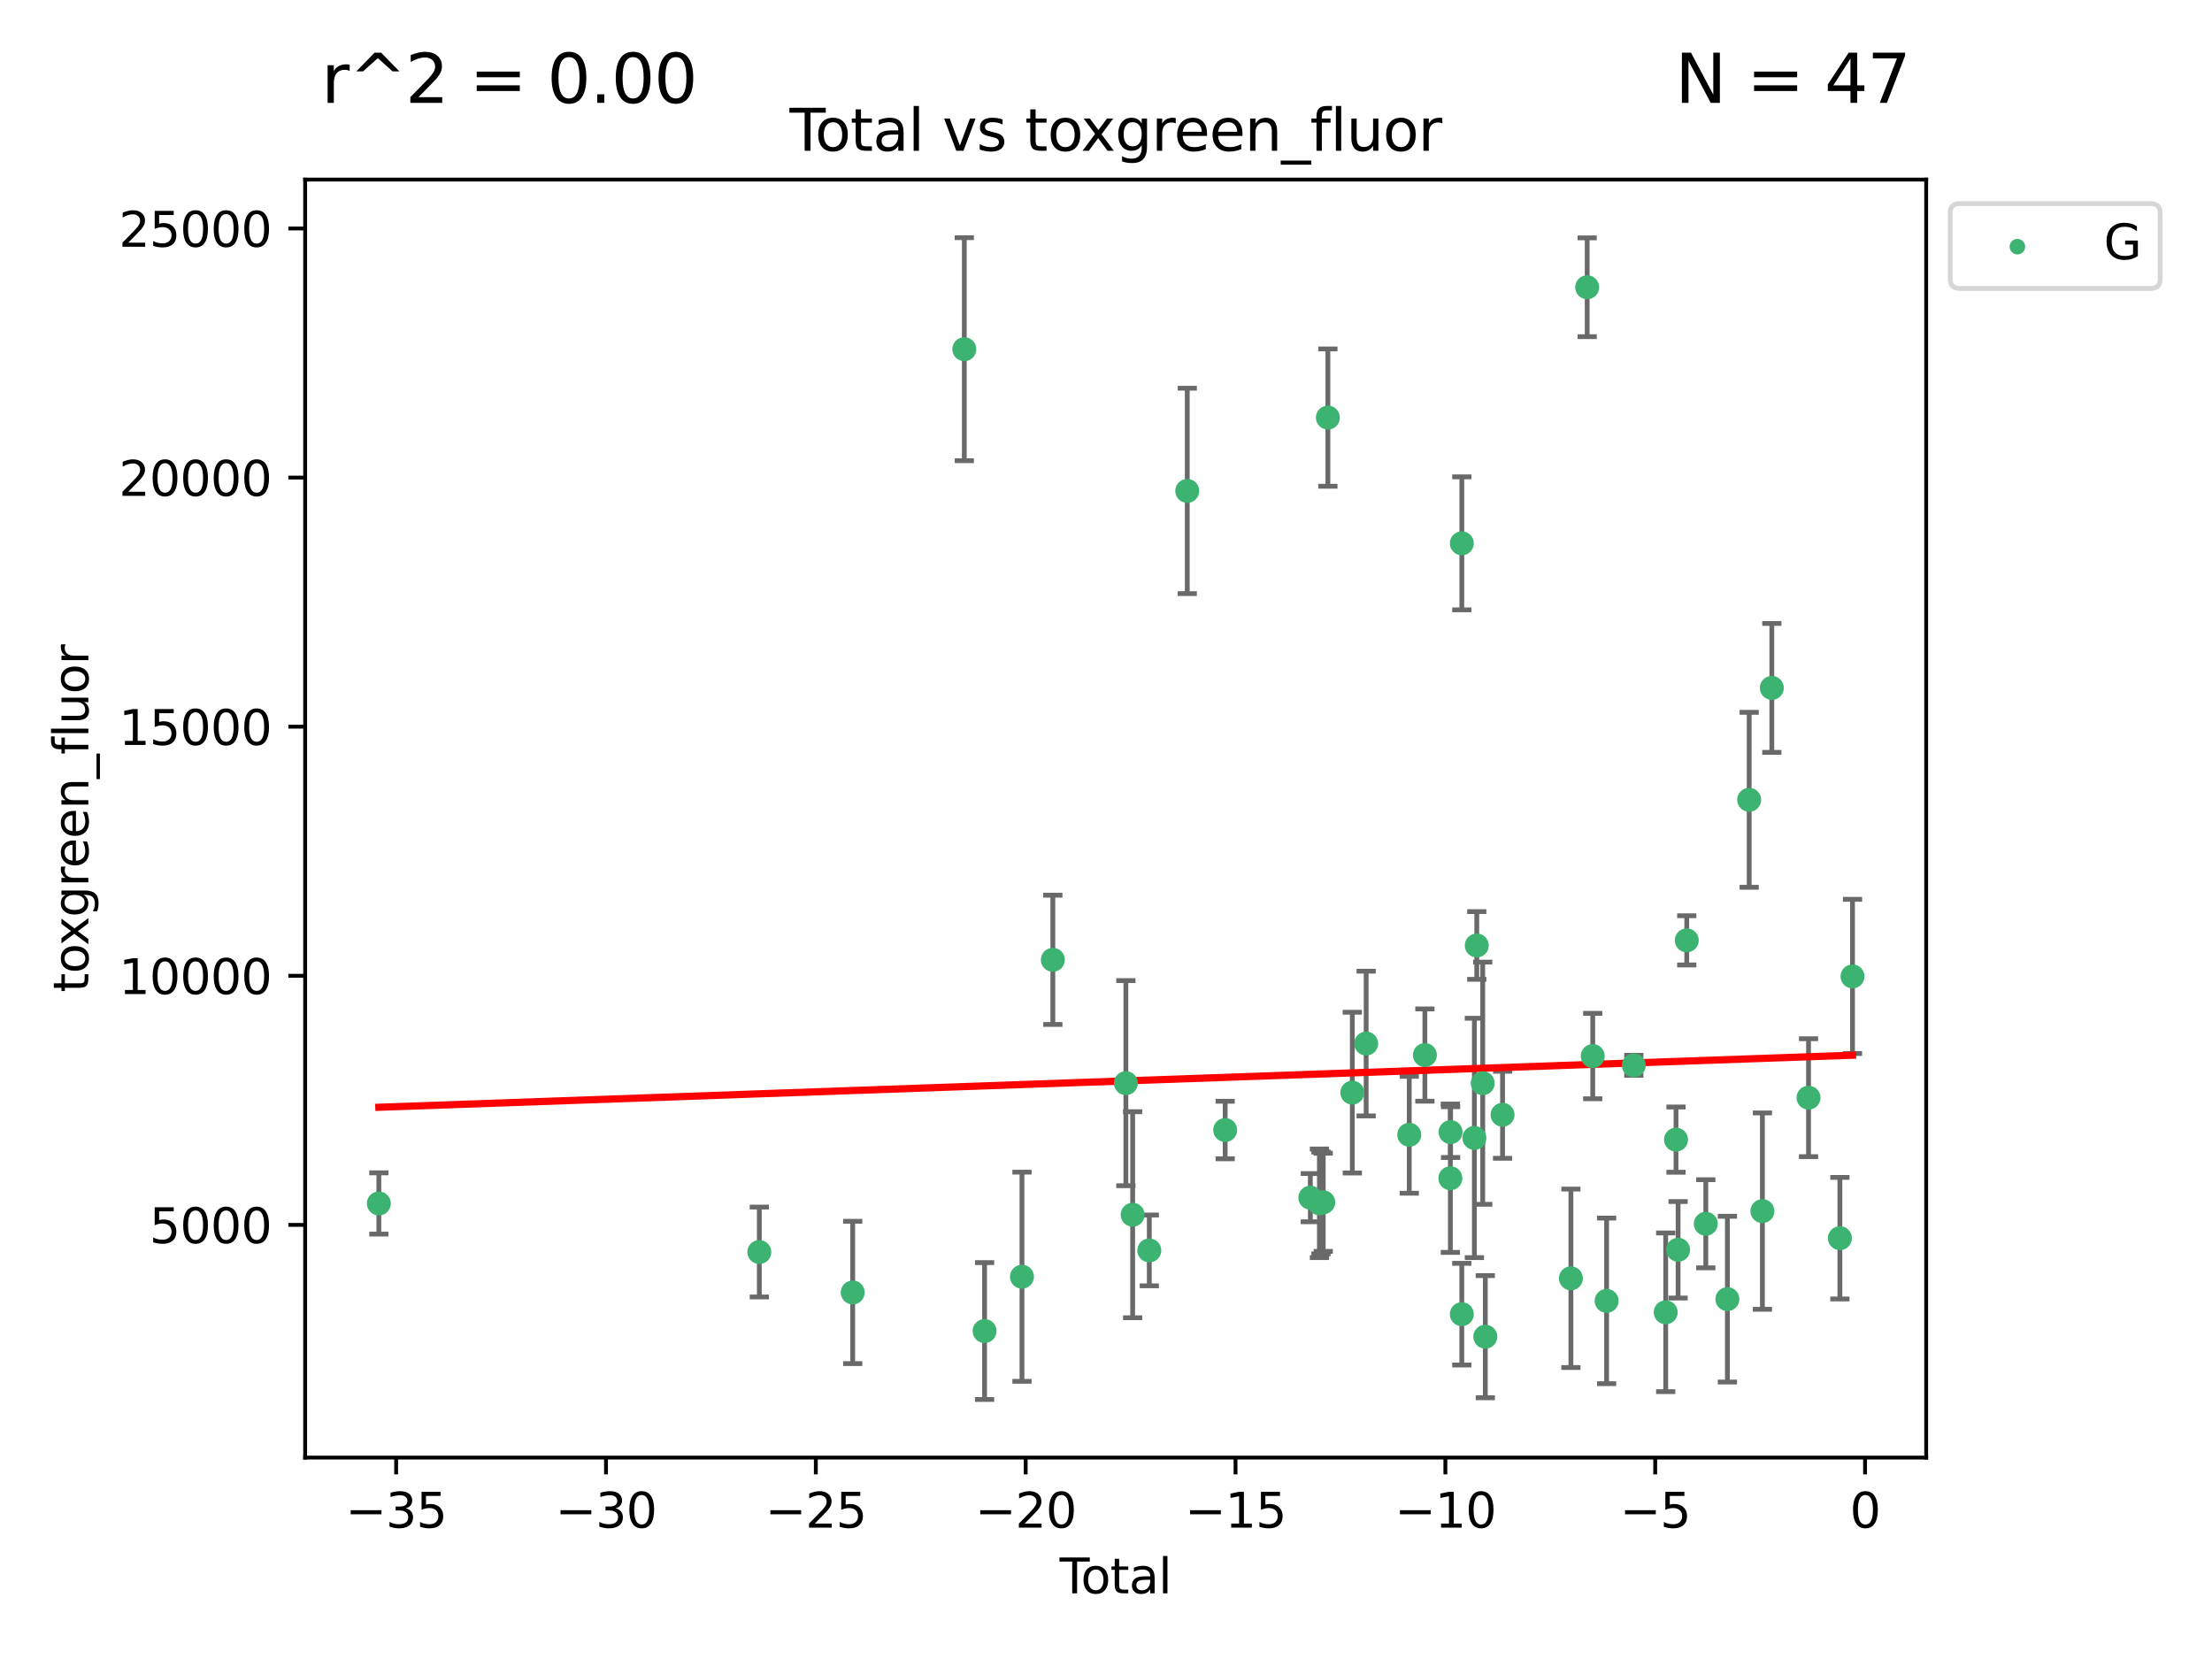 <?xml version="1.0" encoding="utf-8" standalone="no"?>
<!DOCTYPE svg PUBLIC "-//W3C//DTD SVG 1.1//EN"
  "http://www.w3.org/Graphics/SVG/1.1/DTD/svg11.dtd">
<svg xmlns:xlink="http://www.w3.org/1999/xlink" width="460.8pt" height="345.6pt" viewBox="0 0 460.8 345.6" xmlns="http://www.w3.org/2000/svg" version="1.1">
 <defs>
  <style type="text/css">*{stroke-linejoin: round; stroke-linecap: butt}</style>
 </defs>
 <g id="figure_1">
  <g id="patch_1">
   <path d="M 0 345.6 
L 460.8 345.6 
L 460.8 0 
L 0 0 
z
" style="fill: #ffffff"/>
  </g>
  <g id="axes_1">
   <g id="patch_2">
    <path d="M 63.571 303.64 
L 401.26 303.64 
L 401.26 37.411 
L 63.571 37.411 
z
" style="fill: #ffffff"/>
   </g>
   <g id="PathCollection_1">
    <defs>
     <path id="m1cb9e74da4" d="M 0 1.118 
C 0.297 1.118 0.581 1 0.791 0.791 
C 1 0.581 1.118 0.297 1.118 0 
C 1.118 -0.297 1 -0.581 0.791 -0.791 
C 0.581 -1 0.297 -1.118 0 -1.118 
C -0.297 -1.118 -0.581 -1 -0.791 -0.791 
C -1 -0.581 -1.118 -0.297 -1.118 0 
C -1.118 0.297 -1 0.581 -0.791 0.791 
C -0.581 1 -0.297 1.118 0 1.118 
z
" style="stroke: #3cb371"/>
    </defs>
    <g clip-path="url(#p47e2c327dc)">
     <use xlink:href="#m1cb9e74da4" x="78.921" y="250.702" style="fill: #3cb371; stroke: #3cb371"/>
     <use xlink:href="#m1cb9e74da4" x="158.179" y="260.822" style="fill: #3cb371; stroke: #3cb371"/>
     <use xlink:href="#m1cb9e74da4" x="177.633" y="269.242" style="fill: #3cb371; stroke: #3cb371"/>
     <use xlink:href="#m1cb9e74da4" x="200.884" y="72.744" style="fill: #3cb371; stroke: #3cb371"/>
     <use xlink:href="#m1cb9e74da4" x="205.105" y="277.282" style="fill: #3cb371; stroke: #3cb371"/>
     <use xlink:href="#m1cb9e74da4" x="212.896" y="265.964" style="fill: #3cb371; stroke: #3cb371"/>
     <use xlink:href="#m1cb9e74da4" x="219.325" y="199.948" style="fill: #3cb371; stroke: #3cb371"/>
     <use xlink:href="#m1cb9e74da4" x="234.542" y="225.644" style="fill: #3cb371; stroke: #3cb371"/>
     <use xlink:href="#m1cb9e74da4" x="235.951" y="253.05" style="fill: #3cb371; stroke: #3cb371"/>
     <use xlink:href="#m1cb9e74da4" x="239.419" y="260.484" style="fill: #3cb371; stroke: #3cb371"/>
     <use xlink:href="#m1cb9e74da4" x="247.327" y="102.267" style="fill: #3cb371; stroke: #3cb371"/>
     <use xlink:href="#m1cb9e74da4" x="255.228" y="235.406" style="fill: #3cb371; stroke: #3cb371"/>
     <use xlink:href="#m1cb9e74da4" x="272.967" y="249.495" style="fill: #3cb371; stroke: #3cb371"/>
     <use xlink:href="#m1cb9e74da4" x="274.862" y="250.673" style="fill: #3cb371; stroke: #3cb371"/>
     <use xlink:href="#m1cb9e74da4" x="275.184" y="250.595" style="fill: #3cb371; stroke: #3cb371"/>
     <use xlink:href="#m1cb9e74da4" x="275.652" y="250.461" style="fill: #3cb371; stroke: #3cb371"/>
     <use xlink:href="#m1cb9e74da4" x="276.624" y="86.991" style="fill: #3cb371; stroke: #3cb371"/>
     <use xlink:href="#m1cb9e74da4" x="281.711" y="227.614" style="fill: #3cb371; stroke: #3cb371"/>
     <use xlink:href="#m1cb9e74da4" x="284.595" y="217.39" style="fill: #3cb371; stroke: #3cb371"/>
     <use xlink:href="#m1cb9e74da4" x="293.574" y="236.399" style="fill: #3cb371; stroke: #3cb371"/>
     <use xlink:href="#m1cb9e74da4" x="296.833" y="219.784" style="fill: #3cb371; stroke: #3cb371"/>
     <use xlink:href="#m1cb9e74da4" x="302.137" y="245.447" style="fill: #3cb371; stroke: #3cb371"/>
     <use xlink:href="#m1cb9e74da4" x="302.182" y="235.838" style="fill: #3cb371; stroke: #3cb371"/>
     <use xlink:href="#m1cb9e74da4" x="304.519" y="273.764" style="fill: #3cb371; stroke: #3cb371"/>
     <use xlink:href="#m1cb9e74da4" x="304.524" y="113.187" style="fill: #3cb371; stroke: #3cb371"/>
     <use xlink:href="#m1cb9e74da4" x="307.142" y="237.055" style="fill: #3cb371; stroke: #3cb371"/>
     <use xlink:href="#m1cb9e74da4" x="307.64" y="196.962" style="fill: #3cb371; stroke: #3cb371"/>
     <use xlink:href="#m1cb9e74da4" x="308.879" y="225.65" style="fill: #3cb371; stroke: #3cb371"/>
     <use xlink:href="#m1cb9e74da4" x="309.418" y="278.457" style="fill: #3cb371; stroke: #3cb371"/>
     <use xlink:href="#m1cb9e74da4" x="313.01" y="232.227" style="fill: #3cb371; stroke: #3cb371"/>
     <use xlink:href="#m1cb9e74da4" x="327.249" y="266.296" style="fill: #3cb371; stroke: #3cb371"/>
     <use xlink:href="#m1cb9e74da4" x="330.639" y="59.842" style="fill: #3cb371; stroke: #3cb371"/>
     <use xlink:href="#m1cb9e74da4" x="331.796" y="219.994" style="fill: #3cb371; stroke: #3cb371"/>
     <use xlink:href="#m1cb9e74da4" x="334.685" y="270.994" style="fill: #3cb371; stroke: #3cb371"/>
     <use xlink:href="#m1cb9e74da4" x="340.354" y="221.924" style="fill: #3cb371; stroke: #3cb371"/>
     <use xlink:href="#m1cb9e74da4" x="346.996" y="273.376" style="fill: #3cb371; stroke: #3cb371"/>
     <use xlink:href="#m1cb9e74da4" x="349.14" y="237.406" style="fill: #3cb371; stroke: #3cb371"/>
     <use xlink:href="#m1cb9e74da4" x="349.578" y="260.353" style="fill: #3cb371; stroke: #3cb371"/>
     <use xlink:href="#m1cb9e74da4" x="351.382" y="195.894" style="fill: #3cb371; stroke: #3cb371"/>
     <use xlink:href="#m1cb9e74da4" x="355.35" y="254.935" style="fill: #3cb371; stroke: #3cb371"/>
     <use xlink:href="#m1cb9e74da4" x="359.846" y="270.632" style="fill: #3cb371; stroke: #3cb371"/>
     <use xlink:href="#m1cb9e74da4" x="364.385" y="166.614" style="fill: #3cb371; stroke: #3cb371"/>
     <use xlink:href="#m1cb9e74da4" x="367.143" y="252.297" style="fill: #3cb371; stroke: #3cb371"/>
     <use xlink:href="#m1cb9e74da4" x="369.104" y="143.304" style="fill: #3cb371; stroke: #3cb371"/>
     <use xlink:href="#m1cb9e74da4" x="376.749" y="228.669" style="fill: #3cb371; stroke: #3cb371"/>
     <use xlink:href="#m1cb9e74da4" x="383.282" y="257.935" style="fill: #3cb371; stroke: #3cb371"/>
     <use xlink:href="#m1cb9e74da4" x="385.911" y="203.405" style="fill: #3cb371; stroke: #3cb371"/>
    </g>
   </g>
   <g id="matplotlib.axis_1">
    <g id="xtick_1">
     <g id="line2d_1">
      <defs>
       <path id="mc2a43c7cb8" d="M 0 0 
L 0 3.5 
" style="stroke: #000000; stroke-width: 0.8"/>
      </defs>
      <g>
       <use xlink:href="#mc2a43c7cb8" x="82.525" y="303.64" style="stroke: #000000; stroke-width: 0.8"/>
      </g>
     </g>
     <g id="text_1">
      <!-- −35 -->
      <g transform="translate(71.972 318.238)scale(0.1 -0.1)">
       <defs>
        <path id="DejaVuSans-2212" d="M 678 2272 
L 4684 2272 
L 4684 1741 
L 678 1741 
L 678 2272 
z
" transform="scale(0.016)"/>
        <path id="DejaVuSans-33" d="M 2597 2516 
Q 3050 2419 3304 2112 
Q 3559 1806 3559 1356 
Q 3559 666 3084 287 
Q 2609 -91 1734 -91 
Q 1441 -91 1130 -33 
Q 819 25 488 141 
L 488 750 
Q 750 597 1062 519 
Q 1375 441 1716 441 
Q 2309 441 2620 675 
Q 2931 909 2931 1356 
Q 2931 1769 2642 2001 
Q 2353 2234 1838 2234 
L 1294 2234 
L 1294 2753 
L 1863 2753 
Q 2328 2753 2575 2939 
Q 2822 3125 2822 3475 
Q 2822 3834 2567 4026 
Q 2313 4219 1838 4219 
Q 1578 4219 1281 4162 
Q 984 4106 628 3988 
L 628 4550 
Q 988 4650 1302 4700 
Q 1616 4750 1894 4750 
Q 2613 4750 3031 4423 
Q 3450 4097 3450 3541 
Q 3450 3153 3228 2886 
Q 3006 2619 2597 2516 
z
" transform="scale(0.016)"/>
        <path id="DejaVuSans-35" d="M 691 4666 
L 3169 4666 
L 3169 4134 
L 1269 4134 
L 1269 2991 
Q 1406 3038 1543 3061 
Q 1681 3084 1819 3084 
Q 2600 3084 3056 2656 
Q 3513 2228 3513 1497 
Q 3513 744 3044 326 
Q 2575 -91 1722 -91 
Q 1428 -91 1123 -41 
Q 819 9 494 109 
L 494 744 
Q 775 591 1075 516 
Q 1375 441 1709 441 
Q 2250 441 2565 725 
Q 2881 1009 2881 1497 
Q 2881 1984 2565 2268 
Q 2250 2553 1709 2553 
Q 1456 2553 1204 2497 
Q 953 2441 691 2322 
L 691 4666 
z
" transform="scale(0.016)"/>
       </defs>
       <use xlink:href="#DejaVuSans-2212"/>
       <use xlink:href="#DejaVuSans-33" x="83.789"/>
       <use xlink:href="#DejaVuSans-35" x="147.412"/>
      </g>
     </g>
    </g>
    <g id="xtick_2">
     <g id="line2d_2">
      <g>
       <use xlink:href="#mc2a43c7cb8" x="126.239" y="303.64" style="stroke: #000000; stroke-width: 0.8"/>
      </g>
     </g>
     <g id="text_2">
      <!-- −30 -->
      <g transform="translate(115.687 318.238)scale(0.1 -0.1)">
       <defs>
        <path id="DejaVuSans-30" d="M 2034 4250 
Q 1547 4250 1301 3770 
Q 1056 3291 1056 2328 
Q 1056 1369 1301 889 
Q 1547 409 2034 409 
Q 2525 409 2770 889 
Q 3016 1369 3016 2328 
Q 3016 3291 2770 3770 
Q 2525 4250 2034 4250 
z
M 2034 4750 
Q 2819 4750 3233 4129 
Q 3647 3509 3647 2328 
Q 3647 1150 3233 529 
Q 2819 -91 2034 -91 
Q 1250 -91 836 529 
Q 422 1150 422 2328 
Q 422 3509 836 4129 
Q 1250 4750 2034 4750 
z
" transform="scale(0.016)"/>
       </defs>
       <use xlink:href="#DejaVuSans-2212"/>
       <use xlink:href="#DejaVuSans-33" x="83.789"/>
       <use xlink:href="#DejaVuSans-30" x="147.412"/>
      </g>
     </g>
    </g>
    <g id="xtick_3">
     <g id="line2d_3">
      <g>
       <use xlink:href="#mc2a43c7cb8" x="169.953" y="303.64" style="stroke: #000000; stroke-width: 0.8"/>
      </g>
     </g>
     <g id="text_3">
      <!-- −25 -->
      <g transform="translate(159.401 318.238)scale(0.1 -0.1)">
       <defs>
        <path id="DejaVuSans-32" d="M 1228 531 
L 3431 531 
L 3431 0 
L 469 0 
L 469 531 
Q 828 903 1448 1529 
Q 2069 2156 2228 2338 
Q 2531 2678 2651 2914 
Q 2772 3150 2772 3378 
Q 2772 3750 2511 3984 
Q 2250 4219 1831 4219 
Q 1534 4219 1204 4116 
Q 875 4013 500 3803 
L 500 4441 
Q 881 4594 1212 4672 
Q 1544 4750 1819 4750 
Q 2544 4750 2975 4387 
Q 3406 4025 3406 3419 
Q 3406 3131 3298 2873 
Q 3191 2616 2906 2266 
Q 2828 2175 2409 1742 
Q 1991 1309 1228 531 
z
" transform="scale(0.016)"/>
       </defs>
       <use xlink:href="#DejaVuSans-2212"/>
       <use xlink:href="#DejaVuSans-32" x="83.789"/>
       <use xlink:href="#DejaVuSans-35" x="147.412"/>
      </g>
     </g>
    </g>
    <g id="xtick_4">
     <g id="line2d_4">
      <g>
       <use xlink:href="#mc2a43c7cb8" x="213.668" y="303.64" style="stroke: #000000; stroke-width: 0.8"/>
      </g>
     </g>
     <g id="text_4">
      <!-- −20 -->
      <g transform="translate(203.116 318.238)scale(0.1 -0.1)">
       <use xlink:href="#DejaVuSans-2212"/>
       <use xlink:href="#DejaVuSans-32" x="83.789"/>
       <use xlink:href="#DejaVuSans-30" x="147.412"/>
      </g>
     </g>
    </g>
    <g id="xtick_5">
     <g id="line2d_5">
      <g>
       <use xlink:href="#mc2a43c7cb8" x="257.382" y="303.64" style="stroke: #000000; stroke-width: 0.8"/>
      </g>
     </g>
     <g id="text_5">
      <!-- −15 -->
      <g transform="translate(246.83 318.238)scale(0.1 -0.1)">
       <defs>
        <path id="DejaVuSans-31" d="M 794 531 
L 1825 531 
L 1825 4091 
L 703 3866 
L 703 4441 
L 1819 4666 
L 2450 4666 
L 2450 531 
L 3481 531 
L 3481 0 
L 794 0 
L 794 531 
z
" transform="scale(0.016)"/>
       </defs>
       <use xlink:href="#DejaVuSans-2212"/>
       <use xlink:href="#DejaVuSans-31" x="83.789"/>
       <use xlink:href="#DejaVuSans-35" x="147.412"/>
      </g>
     </g>
    </g>
    <g id="xtick_6">
     <g id="line2d_6">
      <g>
       <use xlink:href="#mc2a43c7cb8" x="301.097" y="303.64" style="stroke: #000000; stroke-width: 0.8"/>
      </g>
     </g>
     <g id="text_6">
      <!-- −10 -->
      <g transform="translate(290.545 318.238)scale(0.1 -0.1)">
       <use xlink:href="#DejaVuSans-2212"/>
       <use xlink:href="#DejaVuSans-31" x="83.789"/>
       <use xlink:href="#DejaVuSans-30" x="147.412"/>
      </g>
     </g>
    </g>
    <g id="xtick_7">
     <g id="line2d_7">
      <g>
       <use xlink:href="#mc2a43c7cb8" x="344.811" y="303.64" style="stroke: #000000; stroke-width: 0.8"/>
      </g>
     </g>
     <g id="text_7">
      <!-- −5 -->
      <g transform="translate(337.44 318.238)scale(0.1 -0.1)">
       <use xlink:href="#DejaVuSans-2212"/>
       <use xlink:href="#DejaVuSans-35" x="83.789"/>
      </g>
     </g>
    </g>
    <g id="xtick_8">
     <g id="line2d_8">
      <g>
       <use xlink:href="#mc2a43c7cb8" x="388.526" y="303.64" style="stroke: #000000; stroke-width: 0.8"/>
      </g>
     </g>
     <g id="text_8">
      <!-- 0 -->
      <g transform="translate(385.345 318.238)scale(0.1 -0.1)">
       <use xlink:href="#DejaVuSans-30"/>
      </g>
     </g>
    </g>
    <g id="text_9">
     <!-- Total -->
     <g transform="translate(220.739 331.917)scale(0.1 -0.1)">
      <defs>
       <path id="DejaVuSans-54" d="M -19 4666 
L 3928 4666 
L 3928 4134 
L 2272 4134 
L 2272 0 
L 1638 0 
L 1638 4134 
L -19 4134 
L -19 4666 
z
" transform="scale(0.016)"/>
       <path id="DejaVuSans-6f" d="M 1959 3097 
Q 1497 3097 1228 2736 
Q 959 2375 959 1747 
Q 959 1119 1226 758 
Q 1494 397 1959 397 
Q 2419 397 2687 759 
Q 2956 1122 2956 1747 
Q 2956 2369 2687 2733 
Q 2419 3097 1959 3097 
z
M 1959 3584 
Q 2709 3584 3137 3096 
Q 3566 2609 3566 1747 
Q 3566 888 3137 398 
Q 2709 -91 1959 -91 
Q 1206 -91 779 398 
Q 353 888 353 1747 
Q 353 2609 779 3096 
Q 1206 3584 1959 3584 
z
" transform="scale(0.016)"/>
       <path id="DejaVuSans-74" d="M 1172 4494 
L 1172 3500 
L 2356 3500 
L 2356 3053 
L 1172 3053 
L 1172 1153 
Q 1172 725 1289 603 
Q 1406 481 1766 481 
L 2356 481 
L 2356 0 
L 1766 0 
Q 1100 0 847 248 
Q 594 497 594 1153 
L 594 3053 
L 172 3053 
L 172 3500 
L 594 3500 
L 594 4494 
L 1172 4494 
z
" transform="scale(0.016)"/>
       <path id="DejaVuSans-61" d="M 2194 1759 
Q 1497 1759 1228 1600 
Q 959 1441 959 1056 
Q 959 750 1161 570 
Q 1363 391 1709 391 
Q 2188 391 2477 730 
Q 2766 1069 2766 1631 
L 2766 1759 
L 2194 1759 
z
M 3341 1997 
L 3341 0 
L 2766 0 
L 2766 531 
Q 2569 213 2275 61 
Q 1981 -91 1556 -91 
Q 1019 -91 701 211 
Q 384 513 384 1019 
Q 384 1609 779 1909 
Q 1175 2209 1959 2209 
L 2766 2209 
L 2766 2266 
Q 2766 2663 2505 2880 
Q 2244 3097 1772 3097 
Q 1472 3097 1187 3025 
Q 903 2953 641 2809 
L 641 3341 
Q 956 3463 1253 3523 
Q 1550 3584 1831 3584 
Q 2591 3584 2966 3190 
Q 3341 2797 3341 1997 
z
" transform="scale(0.016)"/>
       <path id="DejaVuSans-6c" d="M 603 4863 
L 1178 4863 
L 1178 0 
L 603 0 
L 603 4863 
z
" transform="scale(0.016)"/>
      </defs>
      <use xlink:href="#DejaVuSans-54"/>
      <use xlink:href="#DejaVuSans-6f" x="44.084"/>
      <use xlink:href="#DejaVuSans-74" x="105.266"/>
      <use xlink:href="#DejaVuSans-61" x="144.475"/>
      <use xlink:href="#DejaVuSans-6c" x="205.754"/>
     </g>
    </g>
   </g>
   <g id="matplotlib.axis_2">
    <g id="ytick_1">
     <g id="line2d_9">
      <defs>
       <path id="m9457db8bc8" d="M 0 0 
L -3.5 0 
" style="stroke: #000000; stroke-width: 0.8"/>
      </defs>
      <g>
       <use xlink:href="#m9457db8bc8" x="63.571" y="255.167" style="stroke: #000000; stroke-width: 0.8"/>
      </g>
     </g>
     <g id="text_10">
      <!-- 5000 -->
      <g transform="translate(31.121 258.966)scale(0.1 -0.1)">
       <use xlink:href="#DejaVuSans-35"/>
       <use xlink:href="#DejaVuSans-30" x="63.623"/>
       <use xlink:href="#DejaVuSans-30" x="127.246"/>
       <use xlink:href="#DejaVuSans-30" x="190.869"/>
      </g>
     </g>
    </g>
    <g id="ytick_2">
     <g id="line2d_10">
      <g>
       <use xlink:href="#m9457db8bc8" x="63.571" y="203.275" style="stroke: #000000; stroke-width: 0.8"/>
      </g>
     </g>
     <g id="text_11">
      <!-- 10000 -->
      <g transform="translate(24.759 207.074)scale(0.1 -0.1)">
       <use xlink:href="#DejaVuSans-31"/>
       <use xlink:href="#DejaVuSans-30" x="63.623"/>
       <use xlink:href="#DejaVuSans-30" x="127.246"/>
       <use xlink:href="#DejaVuSans-30" x="190.869"/>
       <use xlink:href="#DejaVuSans-30" x="254.492"/>
      </g>
     </g>
    </g>
    <g id="ytick_3">
     <g id="line2d_11">
      <g>
       <use xlink:href="#m9457db8bc8" x="63.571" y="151.384" style="stroke: #000000; stroke-width: 0.8"/>
      </g>
     </g>
     <g id="text_12">
      <!-- 15000 -->
      <g transform="translate(24.759 155.183)scale(0.1 -0.1)">
       <use xlink:href="#DejaVuSans-31"/>
       <use xlink:href="#DejaVuSans-35" x="63.623"/>
       <use xlink:href="#DejaVuSans-30" x="127.246"/>
       <use xlink:href="#DejaVuSans-30" x="190.869"/>
       <use xlink:href="#DejaVuSans-30" x="254.492"/>
      </g>
     </g>
    </g>
    <g id="ytick_4">
     <g id="line2d_12">
      <g>
       <use xlink:href="#m9457db8bc8" x="63.571" y="99.492" style="stroke: #000000; stroke-width: 0.8"/>
      </g>
     </g>
     <g id="text_13">
      <!-- 20000 -->
      <g transform="translate(24.759 103.291)scale(0.1 -0.1)">
       <use xlink:href="#DejaVuSans-32"/>
       <use xlink:href="#DejaVuSans-30" x="63.623"/>
       <use xlink:href="#DejaVuSans-30" x="127.246"/>
       <use xlink:href="#DejaVuSans-30" x="190.869"/>
       <use xlink:href="#DejaVuSans-30" x="254.492"/>
      </g>
     </g>
    </g>
    <g id="ytick_5">
     <g id="line2d_13">
      <g>
       <use xlink:href="#m9457db8bc8" x="63.571" y="47.6" style="stroke: #000000; stroke-width: 0.8"/>
      </g>
     </g>
     <g id="text_14">
      <!-- 25000 -->
      <g transform="translate(24.759 51.399)scale(0.1 -0.1)">
       <use xlink:href="#DejaVuSans-32"/>
       <use xlink:href="#DejaVuSans-35" x="63.623"/>
       <use xlink:href="#DejaVuSans-30" x="127.246"/>
       <use xlink:href="#DejaVuSans-30" x="190.869"/>
       <use xlink:href="#DejaVuSans-30" x="254.492"/>
      </g>
     </g>
    </g>
    <g id="text_15">
     <!-- toxgreen_fluor -->
     <g transform="translate(18.401 206.72)rotate(-90)scale(0.1 -0.1)">
      <defs>
       <path id="DejaVuSans-78" d="M 3513 3500 
L 2247 1797 
L 3578 0 
L 2900 0 
L 1881 1375 
L 863 0 
L 184 0 
L 1544 1831 
L 300 3500 
L 978 3500 
L 1906 2253 
L 2834 3500 
L 3513 3500 
z
" transform="scale(0.016)"/>
       <path id="DejaVuSans-67" d="M 2906 1791 
Q 2906 2416 2648 2759 
Q 2391 3103 1925 3103 
Q 1463 3103 1205 2759 
Q 947 2416 947 1791 
Q 947 1169 1205 825 
Q 1463 481 1925 481 
Q 2391 481 2648 825 
Q 2906 1169 2906 1791 
z
M 3481 434 
Q 3481 -459 3084 -895 
Q 2688 -1331 1869 -1331 
Q 1566 -1331 1297 -1286 
Q 1028 -1241 775 -1147 
L 775 -588 
Q 1028 -725 1275 -790 
Q 1522 -856 1778 -856 
Q 2344 -856 2625 -561 
Q 2906 -266 2906 331 
L 2906 616 
Q 2728 306 2450 153 
Q 2172 0 1784 0 
Q 1141 0 747 490 
Q 353 981 353 1791 
Q 353 2603 747 3093 
Q 1141 3584 1784 3584 
Q 2172 3584 2450 3431 
Q 2728 3278 2906 2969 
L 2906 3500 
L 3481 3500 
L 3481 434 
z
" transform="scale(0.016)"/>
       <path id="DejaVuSans-72" d="M 2631 2963 
Q 2534 3019 2420 3045 
Q 2306 3072 2169 3072 
Q 1681 3072 1420 2755 
Q 1159 2438 1159 1844 
L 1159 0 
L 581 0 
L 581 3500 
L 1159 3500 
L 1159 2956 
Q 1341 3275 1631 3429 
Q 1922 3584 2338 3584 
Q 2397 3584 2469 3576 
Q 2541 3569 2628 3553 
L 2631 2963 
z
" transform="scale(0.016)"/>
       <path id="DejaVuSans-65" d="M 3597 1894 
L 3597 1613 
L 953 1613 
Q 991 1019 1311 708 
Q 1631 397 2203 397 
Q 2534 397 2845 478 
Q 3156 559 3463 722 
L 3463 178 
Q 3153 47 2828 -22 
Q 2503 -91 2169 -91 
Q 1331 -91 842 396 
Q 353 884 353 1716 
Q 353 2575 817 3079 
Q 1281 3584 2069 3584 
Q 2775 3584 3186 3129 
Q 3597 2675 3597 1894 
z
M 3022 2063 
Q 3016 2534 2758 2815 
Q 2500 3097 2075 3097 
Q 1594 3097 1305 2825 
Q 1016 2553 972 2059 
L 3022 2063 
z
" transform="scale(0.016)"/>
       <path id="DejaVuSans-6e" d="M 3513 2113 
L 3513 0 
L 2938 0 
L 2938 2094 
Q 2938 2591 2744 2837 
Q 2550 3084 2163 3084 
Q 1697 3084 1428 2787 
Q 1159 2491 1159 1978 
L 1159 0 
L 581 0 
L 581 3500 
L 1159 3500 
L 1159 2956 
Q 1366 3272 1645 3428 
Q 1925 3584 2291 3584 
Q 2894 3584 3203 3211 
Q 3513 2838 3513 2113 
z
" transform="scale(0.016)"/>
       <path id="DejaVuSans-5f" d="M 3263 -1063 
L 3263 -1509 
L -63 -1509 
L -63 -1063 
L 3263 -1063 
z
" transform="scale(0.016)"/>
       <path id="DejaVuSans-66" d="M 2375 4863 
L 2375 4384 
L 1825 4384 
Q 1516 4384 1395 4259 
Q 1275 4134 1275 3809 
L 1275 3500 
L 2222 3500 
L 2222 3053 
L 1275 3053 
L 1275 0 
L 697 0 
L 697 3053 
L 147 3053 
L 147 3500 
L 697 3500 
L 697 3744 
Q 697 4328 969 4595 
Q 1241 4863 1831 4863 
L 2375 4863 
z
" transform="scale(0.016)"/>
       <path id="DejaVuSans-75" d="M 544 1381 
L 544 3500 
L 1119 3500 
L 1119 1403 
Q 1119 906 1312 657 
Q 1506 409 1894 409 
Q 2359 409 2629 706 
Q 2900 1003 2900 1516 
L 2900 3500 
L 3475 3500 
L 3475 0 
L 2900 0 
L 2900 538 
Q 2691 219 2414 64 
Q 2138 -91 1772 -91 
Q 1169 -91 856 284 
Q 544 659 544 1381 
z
M 1991 3584 
L 1991 3584 
z
" transform="scale(0.016)"/>
      </defs>
      <use xlink:href="#DejaVuSans-74"/>
      <use xlink:href="#DejaVuSans-6f" x="39.209"/>
      <use xlink:href="#DejaVuSans-78" x="97.266"/>
      <use xlink:href="#DejaVuSans-67" x="156.445"/>
      <use xlink:href="#DejaVuSans-72" x="219.922"/>
      <use xlink:href="#DejaVuSans-65" x="258.785"/>
      <use xlink:href="#DejaVuSans-65" x="320.309"/>
      <use xlink:href="#DejaVuSans-6e" x="381.832"/>
      <use xlink:href="#DejaVuSans-5f" x="445.211"/>
      <use xlink:href="#DejaVuSans-66" x="495.211"/>
      <use xlink:href="#DejaVuSans-6c" x="530.416"/>
      <use xlink:href="#DejaVuSans-75" x="558.199"/>
      <use xlink:href="#DejaVuSans-6f" x="621.578"/>
      <use xlink:href="#DejaVuSans-72" x="682.76"/>
     </g>
    </g>
   </g>
   <g id="LineCollection_1">
    <path d="M 78.921 257.083 
L 78.921 244.321 
" clip-path="url(#p47e2c327dc)" style="fill: none; stroke: #696969"/>
    <path d="M 158.179 270.186 
L 158.179 251.458 
" clip-path="url(#p47e2c327dc)" style="fill: none; stroke: #696969"/>
    <path d="M 177.633 284.063 
L 177.633 254.421 
" clip-path="url(#p47e2c327dc)" style="fill: none; stroke: #696969"/>
    <path d="M 200.884 95.976 
L 200.884 49.513 
" clip-path="url(#p47e2c327dc)" style="fill: none; stroke: #696969"/>
    <path d="M 205.105 291.539 
L 205.105 263.024 
" clip-path="url(#p47e2c327dc)" style="fill: none; stroke: #696969"/>
    <path d="M 212.896 287.751 
L 212.896 244.177 
" clip-path="url(#p47e2c327dc)" style="fill: none; stroke: #696969"/>
    <path d="M 219.325 213.415 
L 219.325 186.481 
" clip-path="url(#p47e2c327dc)" style="fill: none; stroke: #696969"/>
    <path d="M 234.542 247.011 
L 234.542 204.278 
" clip-path="url(#p47e2c327dc)" style="fill: none; stroke: #696969"/>
    <path d="M 235.951 274.507 
L 235.951 231.593 
" clip-path="url(#p47e2c327dc)" style="fill: none; stroke: #696969"/>
    <path d="M 239.419 267.858 
L 239.419 253.109 
" clip-path="url(#p47e2c327dc)" style="fill: none; stroke: #696969"/>
    <path d="M 247.327 123.662 
L 247.327 80.873 
" clip-path="url(#p47e2c327dc)" style="fill: none; stroke: #696969"/>
    <path d="M 255.228 241.399 
L 255.228 229.412 
" clip-path="url(#p47e2c327dc)" style="fill: none; stroke: #696969"/>
    <path d="M 272.967 254.515 
L 272.967 244.476 
" clip-path="url(#p47e2c327dc)" style="fill: none; stroke: #696969"/>
    <path d="M 274.862 261.987 
L 274.862 239.359 
" clip-path="url(#p47e2c327dc)" style="fill: none; stroke: #696969"/>
    <path d="M 275.184 261.205 
L 275.184 239.985 
" clip-path="url(#p47e2c327dc)" style="fill: none; stroke: #696969"/>
    <path d="M 275.652 260.691 
L 275.652 240.23 
" clip-path="url(#p47e2c327dc)" style="fill: none; stroke: #696969"/>
    <path d="M 276.624 101.296 
L 276.624 72.687 
" clip-path="url(#p47e2c327dc)" style="fill: none; stroke: #696969"/>
    <path d="M 281.711 244.358 
L 281.711 210.869 
" clip-path="url(#p47e2c327dc)" style="fill: none; stroke: #696969"/>
    <path d="M 284.595 232.466 
L 284.595 202.313 
" clip-path="url(#p47e2c327dc)" style="fill: none; stroke: #696969"/>
    <path d="M 293.574 248.571 
L 293.574 224.227 
" clip-path="url(#p47e2c327dc)" style="fill: none; stroke: #696969"/>
    <path d="M 296.833 229.396 
L 296.833 210.173 
" clip-path="url(#p47e2c327dc)" style="fill: none; stroke: #696969"/>
    <path d="M 302.137 260.899 
L 302.137 229.995 
" clip-path="url(#p47e2c327dc)" style="fill: none; stroke: #696969"/>
    <path d="M 302.182 241.127 
L 302.182 230.55 
" clip-path="url(#p47e2c327dc)" style="fill: none; stroke: #696969"/>
    <path d="M 304.519 284.355 
L 304.519 263.172 
" clip-path="url(#p47e2c327dc)" style="fill: none; stroke: #696969"/>
    <path d="M 304.524 127.037 
L 304.524 99.338 
" clip-path="url(#p47e2c327dc)" style="fill: none; stroke: #696969"/>
    <path d="M 307.142 261.985 
L 307.142 212.125 
" clip-path="url(#p47e2c327dc)" style="fill: none; stroke: #696969"/>
    <path d="M 307.64 204.015 
L 307.64 189.908 
" clip-path="url(#p47e2c327dc)" style="fill: none; stroke: #696969"/>
    <path d="M 308.879 250.874 
L 308.879 200.425 
" clip-path="url(#p47e2c327dc)" style="fill: none; stroke: #696969"/>
    <path d="M 309.418 291.178 
L 309.418 265.737 
" clip-path="url(#p47e2c327dc)" style="fill: none; stroke: #696969"/>
    <path d="M 313.01 241.289 
L 313.01 223.164 
" clip-path="url(#p47e2c327dc)" style="fill: none; stroke: #696969"/>
    <path d="M 327.249 284.88 
L 327.249 247.712 
" clip-path="url(#p47e2c327dc)" style="fill: none; stroke: #696969"/>
    <path d="M 330.639 70.133 
L 330.639 49.55 
" clip-path="url(#p47e2c327dc)" style="fill: none; stroke: #696969"/>
    <path d="M 331.796 228.893 
L 331.796 211.094 
" clip-path="url(#p47e2c327dc)" style="fill: none; stroke: #696969"/>
    <path d="M 334.685 288.242 
L 334.685 253.747 
" clip-path="url(#p47e2c327dc)" style="fill: none; stroke: #696969"/>
    <path d="M 340.354 224.004 
L 340.354 219.843 
" clip-path="url(#p47e2c327dc)" style="fill: none; stroke: #696969"/>
    <path d="M 346.996 289.905 
L 346.996 256.847 
" clip-path="url(#p47e2c327dc)" style="fill: none; stroke: #696969"/>
    <path d="M 349.14 244.201 
L 349.14 230.61 
" clip-path="url(#p47e2c327dc)" style="fill: none; stroke: #696969"/>
    <path d="M 349.578 270.404 
L 349.578 250.303 
" clip-path="url(#p47e2c327dc)" style="fill: none; stroke: #696969"/>
    <path d="M 351.382 201.021 
L 351.382 190.768 
" clip-path="url(#p47e2c327dc)" style="fill: none; stroke: #696969"/>
    <path d="M 355.35 264.113 
L 355.35 245.757 
" clip-path="url(#p47e2c327dc)" style="fill: none; stroke: #696969"/>
    <path d="M 359.846 287.898 
L 359.846 253.366 
" clip-path="url(#p47e2c327dc)" style="fill: none; stroke: #696969"/>
    <path d="M 364.385 184.838 
L 364.385 148.39 
" clip-path="url(#p47e2c327dc)" style="fill: none; stroke: #696969"/>
    <path d="M 367.143 272.754 
L 367.143 231.841 
" clip-path="url(#p47e2c327dc)" style="fill: none; stroke: #696969"/>
    <path d="M 369.104 156.73 
L 369.104 129.878 
" clip-path="url(#p47e2c327dc)" style="fill: none; stroke: #696969"/>
    <path d="M 376.749 240.952 
L 376.749 216.385 
" clip-path="url(#p47e2c327dc)" style="fill: none; stroke: #696969"/>
    <path d="M 383.282 270.596 
L 383.282 245.273 
" clip-path="url(#p47e2c327dc)" style="fill: none; stroke: #696969"/>
    <path d="M 385.911 219.465 
L 385.911 187.345 
" clip-path="url(#p47e2c327dc)" style="fill: none; stroke: #696969"/>
   </g>
   <g id="line2d_14">
    <defs>
     <path id="me00c4c6aed" d="M 2 0 
L -2 -0 
" style="stroke: #696969"/>
    </defs>
    <g clip-path="url(#p47e2c327dc)">
     <use xlink:href="#me00c4c6aed" x="78.921" y="257.083" style="fill: #696969; stroke: #696969"/>
     <use xlink:href="#me00c4c6aed" x="158.179" y="270.186" style="fill: #696969; stroke: #696969"/>
     <use xlink:href="#me00c4c6aed" x="177.633" y="284.063" style="fill: #696969; stroke: #696969"/>
     <use xlink:href="#me00c4c6aed" x="200.884" y="95.976" style="fill: #696969; stroke: #696969"/>
     <use xlink:href="#me00c4c6aed" x="205.105" y="291.539" style="fill: #696969; stroke: #696969"/>
     <use xlink:href="#me00c4c6aed" x="212.896" y="287.751" style="fill: #696969; stroke: #696969"/>
     <use xlink:href="#me00c4c6aed" x="219.325" y="213.415" style="fill: #696969; stroke: #696969"/>
     <use xlink:href="#me00c4c6aed" x="234.542" y="247.011" style="fill: #696969; stroke: #696969"/>
     <use xlink:href="#me00c4c6aed" x="235.951" y="274.507" style="fill: #696969; stroke: #696969"/>
     <use xlink:href="#me00c4c6aed" x="239.419" y="267.858" style="fill: #696969; stroke: #696969"/>
     <use xlink:href="#me00c4c6aed" x="247.327" y="123.662" style="fill: #696969; stroke: #696969"/>
     <use xlink:href="#me00c4c6aed" x="255.228" y="241.399" style="fill: #696969; stroke: #696969"/>
     <use xlink:href="#me00c4c6aed" x="272.967" y="254.515" style="fill: #696969; stroke: #696969"/>
     <use xlink:href="#me00c4c6aed" x="274.862" y="261.987" style="fill: #696969; stroke: #696969"/>
     <use xlink:href="#me00c4c6aed" x="275.184" y="261.205" style="fill: #696969; stroke: #696969"/>
     <use xlink:href="#me00c4c6aed" x="275.652" y="260.691" style="fill: #696969; stroke: #696969"/>
     <use xlink:href="#me00c4c6aed" x="276.624" y="101.296" style="fill: #696969; stroke: #696969"/>
     <use xlink:href="#me00c4c6aed" x="281.711" y="244.358" style="fill: #696969; stroke: #696969"/>
     <use xlink:href="#me00c4c6aed" x="284.595" y="232.466" style="fill: #696969; stroke: #696969"/>
     <use xlink:href="#me00c4c6aed" x="293.574" y="248.571" style="fill: #696969; stroke: #696969"/>
     <use xlink:href="#me00c4c6aed" x="296.833" y="229.396" style="fill: #696969; stroke: #696969"/>
     <use xlink:href="#me00c4c6aed" x="302.137" y="260.899" style="fill: #696969; stroke: #696969"/>
     <use xlink:href="#me00c4c6aed" x="302.182" y="241.127" style="fill: #696969; stroke: #696969"/>
     <use xlink:href="#me00c4c6aed" x="304.519" y="284.355" style="fill: #696969; stroke: #696969"/>
     <use xlink:href="#me00c4c6aed" x="304.524" y="127.037" style="fill: #696969; stroke: #696969"/>
     <use xlink:href="#me00c4c6aed" x="307.142" y="261.985" style="fill: #696969; stroke: #696969"/>
     <use xlink:href="#me00c4c6aed" x="307.64" y="204.015" style="fill: #696969; stroke: #696969"/>
     <use xlink:href="#me00c4c6aed" x="308.879" y="250.874" style="fill: #696969; stroke: #696969"/>
     <use xlink:href="#me00c4c6aed" x="309.418" y="291.178" style="fill: #696969; stroke: #696969"/>
     <use xlink:href="#me00c4c6aed" x="313.01" y="241.289" style="fill: #696969; stroke: #696969"/>
     <use xlink:href="#me00c4c6aed" x="327.249" y="284.88" style="fill: #696969; stroke: #696969"/>
     <use xlink:href="#me00c4c6aed" x="330.639" y="70.133" style="fill: #696969; stroke: #696969"/>
     <use xlink:href="#me00c4c6aed" x="331.796" y="228.893" style="fill: #696969; stroke: #696969"/>
     <use xlink:href="#me00c4c6aed" x="334.685" y="288.242" style="fill: #696969; stroke: #696969"/>
     <use xlink:href="#me00c4c6aed" x="340.354" y="224.004" style="fill: #696969; stroke: #696969"/>
     <use xlink:href="#me00c4c6aed" x="346.996" y="289.905" style="fill: #696969; stroke: #696969"/>
     <use xlink:href="#me00c4c6aed" x="349.14" y="244.201" style="fill: #696969; stroke: #696969"/>
     <use xlink:href="#me00c4c6aed" x="349.578" y="270.404" style="fill: #696969; stroke: #696969"/>
     <use xlink:href="#me00c4c6aed" x="351.382" y="201.021" style="fill: #696969; stroke: #696969"/>
     <use xlink:href="#me00c4c6aed" x="355.35" y="264.113" style="fill: #696969; stroke: #696969"/>
     <use xlink:href="#me00c4c6aed" x="359.846" y="287.898" style="fill: #696969; stroke: #696969"/>
     <use xlink:href="#me00c4c6aed" x="364.385" y="184.838" style="fill: #696969; stroke: #696969"/>
     <use xlink:href="#me00c4c6aed" x="367.143" y="272.754" style="fill: #696969; stroke: #696969"/>
     <use xlink:href="#me00c4c6aed" x="369.104" y="156.73" style="fill: #696969; stroke: #696969"/>
     <use xlink:href="#me00c4c6aed" x="376.749" y="240.952" style="fill: #696969; stroke: #696969"/>
     <use xlink:href="#me00c4c6aed" x="383.282" y="270.596" style="fill: #696969; stroke: #696969"/>
     <use xlink:href="#me00c4c6aed" x="385.911" y="219.465" style="fill: #696969; stroke: #696969"/>
    </g>
   </g>
   <g id="line2d_15">
    <g clip-path="url(#p47e2c327dc)">
     <use xlink:href="#me00c4c6aed" x="78.921" y="244.321" style="fill: #696969; stroke: #696969"/>
     <use xlink:href="#me00c4c6aed" x="158.179" y="251.458" style="fill: #696969; stroke: #696969"/>
     <use xlink:href="#me00c4c6aed" x="177.633" y="254.421" style="fill: #696969; stroke: #696969"/>
     <use xlink:href="#me00c4c6aed" x="200.884" y="49.513" style="fill: #696969; stroke: #696969"/>
     <use xlink:href="#me00c4c6aed" x="205.105" y="263.024" style="fill: #696969; stroke: #696969"/>
     <use xlink:href="#me00c4c6aed" x="212.896" y="244.177" style="fill: #696969; stroke: #696969"/>
     <use xlink:href="#me00c4c6aed" x="219.325" y="186.481" style="fill: #696969; stroke: #696969"/>
     <use xlink:href="#me00c4c6aed" x="234.542" y="204.278" style="fill: #696969; stroke: #696969"/>
     <use xlink:href="#me00c4c6aed" x="235.951" y="231.593" style="fill: #696969; stroke: #696969"/>
     <use xlink:href="#me00c4c6aed" x="239.419" y="253.109" style="fill: #696969; stroke: #696969"/>
     <use xlink:href="#me00c4c6aed" x="247.327" y="80.873" style="fill: #696969; stroke: #696969"/>
     <use xlink:href="#me00c4c6aed" x="255.228" y="229.412" style="fill: #696969; stroke: #696969"/>
     <use xlink:href="#me00c4c6aed" x="272.967" y="244.476" style="fill: #696969; stroke: #696969"/>
     <use xlink:href="#me00c4c6aed" x="274.862" y="239.359" style="fill: #696969; stroke: #696969"/>
     <use xlink:href="#me00c4c6aed" x="275.184" y="239.985" style="fill: #696969; stroke: #696969"/>
     <use xlink:href="#me00c4c6aed" x="275.652" y="240.23" style="fill: #696969; stroke: #696969"/>
     <use xlink:href="#me00c4c6aed" x="276.624" y="72.687" style="fill: #696969; stroke: #696969"/>
     <use xlink:href="#me00c4c6aed" x="281.711" y="210.869" style="fill: #696969; stroke: #696969"/>
     <use xlink:href="#me00c4c6aed" x="284.595" y="202.313" style="fill: #696969; stroke: #696969"/>
     <use xlink:href="#me00c4c6aed" x="293.574" y="224.227" style="fill: #696969; stroke: #696969"/>
     <use xlink:href="#me00c4c6aed" x="296.833" y="210.173" style="fill: #696969; stroke: #696969"/>
     <use xlink:href="#me00c4c6aed" x="302.137" y="229.995" style="fill: #696969; stroke: #696969"/>
     <use xlink:href="#me00c4c6aed" x="302.182" y="230.55" style="fill: #696969; stroke: #696969"/>
     <use xlink:href="#me00c4c6aed" x="304.519" y="263.172" style="fill: #696969; stroke: #696969"/>
     <use xlink:href="#me00c4c6aed" x="304.524" y="99.338" style="fill: #696969; stroke: #696969"/>
     <use xlink:href="#me00c4c6aed" x="307.142" y="212.125" style="fill: #696969; stroke: #696969"/>
     <use xlink:href="#me00c4c6aed" x="307.64" y="189.908" style="fill: #696969; stroke: #696969"/>
     <use xlink:href="#me00c4c6aed" x="308.879" y="200.425" style="fill: #696969; stroke: #696969"/>
     <use xlink:href="#me00c4c6aed" x="309.418" y="265.737" style="fill: #696969; stroke: #696969"/>
     <use xlink:href="#me00c4c6aed" x="313.01" y="223.164" style="fill: #696969; stroke: #696969"/>
     <use xlink:href="#me00c4c6aed" x="327.249" y="247.712" style="fill: #696969; stroke: #696969"/>
     <use xlink:href="#me00c4c6aed" x="330.639" y="49.55" style="fill: #696969; stroke: #696969"/>
     <use xlink:href="#me00c4c6aed" x="331.796" y="211.094" style="fill: #696969; stroke: #696969"/>
     <use xlink:href="#me00c4c6aed" x="334.685" y="253.747" style="fill: #696969; stroke: #696969"/>
     <use xlink:href="#me00c4c6aed" x="340.354" y="219.843" style="fill: #696969; stroke: #696969"/>
     <use xlink:href="#me00c4c6aed" x="346.996" y="256.847" style="fill: #696969; stroke: #696969"/>
     <use xlink:href="#me00c4c6aed" x="349.14" y="230.61" style="fill: #696969; stroke: #696969"/>
     <use xlink:href="#me00c4c6aed" x="349.578" y="250.303" style="fill: #696969; stroke: #696969"/>
     <use xlink:href="#me00c4c6aed" x="351.382" y="190.768" style="fill: #696969; stroke: #696969"/>
     <use xlink:href="#me00c4c6aed" x="355.35" y="245.757" style="fill: #696969; stroke: #696969"/>
     <use xlink:href="#me00c4c6aed" x="359.846" y="253.366" style="fill: #696969; stroke: #696969"/>
     <use xlink:href="#me00c4c6aed" x="364.385" y="148.39" style="fill: #696969; stroke: #696969"/>
     <use xlink:href="#me00c4c6aed" x="367.143" y="231.841" style="fill: #696969; stroke: #696969"/>
     <use xlink:href="#me00c4c6aed" x="369.104" y="129.878" style="fill: #696969; stroke: #696969"/>
     <use xlink:href="#me00c4c6aed" x="376.749" y="216.385" style="fill: #696969; stroke: #696969"/>
     <use xlink:href="#me00c4c6aed" x="383.282" y="245.273" style="fill: #696969; stroke: #696969"/>
     <use xlink:href="#me00c4c6aed" x="385.911" y="187.345" style="fill: #696969; stroke: #696969"/>
    </g>
   </g>
   <g id="line2d_16">
    <path d="M 78.921 230.661 
L 158.179 227.862 
L 177.633 227.175 
L 200.884 226.354 
L 205.105 226.205 
L 212.896 225.93 
L 219.325 225.703 
L 234.542 225.166 
L 235.951 225.116 
L 239.419 224.993 
L 247.327 224.714 
L 255.228 224.435 
L 272.967 223.808 
L 274.862 223.742 
L 275.184 223.73 
L 275.652 223.714 
L 276.624 223.679 
L 281.711 223.5 
L 284.595 223.398 
L 293.574 223.081 
L 296.833 222.966 
L 302.137 222.778 
L 302.182 222.777 
L 304.519 222.694 
L 304.524 222.694 
L 307.142 222.602 
L 307.64 222.584 
L 308.879 222.54 
L 309.418 222.521 
L 313.01 222.394 
L 327.249 221.891 
L 330.639 221.772 
L 331.796 221.731 
L 334.685 221.629 
L 340.354 221.429 
L 346.996 221.194 
L 349.14 221.118 
L 349.578 221.103 
L 351.382 221.039 
L 355.35 220.899 
L 359.846 220.74 
L 364.385 220.58 
L 367.143 220.483 
L 369.104 220.413 
L 376.749 220.143 
L 383.282 219.913 
L 385.911 219.82 
" clip-path="url(#p47e2c327dc)" style="fill: none; stroke: #ff0000; stroke-width: 1.5; stroke-linecap: square"/>
   </g>
   <g id="line2d_17">
    <defs>
     <path id="mede1978968" d="M 0 2 
C 0.53 2 1.039 1.789 1.414 1.414 
C 1.789 1.039 2 0.53 2 0 
C 2 -0.53 1.789 -1.039 1.414 -1.414 
C 1.039 -1.789 0.53 -2 0 -2 
C -0.53 -2 -1.039 -1.789 -1.414 -1.414 
C -1.789 -1.039 -2 -0.53 -2 0 
C -2 0.53 -1.789 1.039 -1.414 1.414 
C -1.039 1.789 -0.53 2 0 2 
z
" style="stroke: #3cb371"/>
    </defs>
    <g clip-path="url(#p47e2c327dc)">
     <use xlink:href="#mede1978968" x="78.921" y="250.702" style="fill: #3cb371; stroke: #3cb371"/>
     <use xlink:href="#mede1978968" x="158.179" y="260.822" style="fill: #3cb371; stroke: #3cb371"/>
     <use xlink:href="#mede1978968" x="177.633" y="269.242" style="fill: #3cb371; stroke: #3cb371"/>
     <use xlink:href="#mede1978968" x="200.884" y="72.744" style="fill: #3cb371; stroke: #3cb371"/>
     <use xlink:href="#mede1978968" x="205.105" y="277.282" style="fill: #3cb371; stroke: #3cb371"/>
     <use xlink:href="#mede1978968" x="212.896" y="265.964" style="fill: #3cb371; stroke: #3cb371"/>
     <use xlink:href="#mede1978968" x="219.325" y="199.948" style="fill: #3cb371; stroke: #3cb371"/>
     <use xlink:href="#mede1978968" x="234.542" y="225.644" style="fill: #3cb371; stroke: #3cb371"/>
     <use xlink:href="#mede1978968" x="235.951" y="253.05" style="fill: #3cb371; stroke: #3cb371"/>
     <use xlink:href="#mede1978968" x="239.419" y="260.484" style="fill: #3cb371; stroke: #3cb371"/>
     <use xlink:href="#mede1978968" x="247.327" y="102.267" style="fill: #3cb371; stroke: #3cb371"/>
     <use xlink:href="#mede1978968" x="255.228" y="235.406" style="fill: #3cb371; stroke: #3cb371"/>
     <use xlink:href="#mede1978968" x="272.967" y="249.495" style="fill: #3cb371; stroke: #3cb371"/>
     <use xlink:href="#mede1978968" x="274.862" y="250.673" style="fill: #3cb371; stroke: #3cb371"/>
     <use xlink:href="#mede1978968" x="275.184" y="250.595" style="fill: #3cb371; stroke: #3cb371"/>
     <use xlink:href="#mede1978968" x="275.652" y="250.461" style="fill: #3cb371; stroke: #3cb371"/>
     <use xlink:href="#mede1978968" x="276.624" y="86.991" style="fill: #3cb371; stroke: #3cb371"/>
     <use xlink:href="#mede1978968" x="281.711" y="227.614" style="fill: #3cb371; stroke: #3cb371"/>
     <use xlink:href="#mede1978968" x="284.595" y="217.39" style="fill: #3cb371; stroke: #3cb371"/>
     <use xlink:href="#mede1978968" x="293.574" y="236.399" style="fill: #3cb371; stroke: #3cb371"/>
     <use xlink:href="#mede1978968" x="296.833" y="219.784" style="fill: #3cb371; stroke: #3cb371"/>
     <use xlink:href="#mede1978968" x="302.137" y="245.447" style="fill: #3cb371; stroke: #3cb371"/>
     <use xlink:href="#mede1978968" x="302.182" y="235.838" style="fill: #3cb371; stroke: #3cb371"/>
     <use xlink:href="#mede1978968" x="304.519" y="273.764" style="fill: #3cb371; stroke: #3cb371"/>
     <use xlink:href="#mede1978968" x="304.524" y="113.187" style="fill: #3cb371; stroke: #3cb371"/>
     <use xlink:href="#mede1978968" x="307.142" y="237.055" style="fill: #3cb371; stroke: #3cb371"/>
     <use xlink:href="#mede1978968" x="307.64" y="196.962" style="fill: #3cb371; stroke: #3cb371"/>
     <use xlink:href="#mede1978968" x="308.879" y="225.65" style="fill: #3cb371; stroke: #3cb371"/>
     <use xlink:href="#mede1978968" x="309.418" y="278.457" style="fill: #3cb371; stroke: #3cb371"/>
     <use xlink:href="#mede1978968" x="313.01" y="232.227" style="fill: #3cb371; stroke: #3cb371"/>
     <use xlink:href="#mede1978968" x="327.249" y="266.296" style="fill: #3cb371; stroke: #3cb371"/>
     <use xlink:href="#mede1978968" x="330.639" y="59.842" style="fill: #3cb371; stroke: #3cb371"/>
     <use xlink:href="#mede1978968" x="331.796" y="219.994" style="fill: #3cb371; stroke: #3cb371"/>
     <use xlink:href="#mede1978968" x="334.685" y="270.994" style="fill: #3cb371; stroke: #3cb371"/>
     <use xlink:href="#mede1978968" x="340.354" y="221.924" style="fill: #3cb371; stroke: #3cb371"/>
     <use xlink:href="#mede1978968" x="346.996" y="273.376" style="fill: #3cb371; stroke: #3cb371"/>
     <use xlink:href="#mede1978968" x="349.14" y="237.406" style="fill: #3cb371; stroke: #3cb371"/>
     <use xlink:href="#mede1978968" x="349.578" y="260.353" style="fill: #3cb371; stroke: #3cb371"/>
     <use xlink:href="#mede1978968" x="351.382" y="195.894" style="fill: #3cb371; stroke: #3cb371"/>
     <use xlink:href="#mede1978968" x="355.35" y="254.935" style="fill: #3cb371; stroke: #3cb371"/>
     <use xlink:href="#mede1978968" x="359.846" y="270.632" style="fill: #3cb371; stroke: #3cb371"/>
     <use xlink:href="#mede1978968" x="364.385" y="166.614" style="fill: #3cb371; stroke: #3cb371"/>
     <use xlink:href="#mede1978968" x="367.143" y="252.297" style="fill: #3cb371; stroke: #3cb371"/>
     <use xlink:href="#mede1978968" x="369.104" y="143.304" style="fill: #3cb371; stroke: #3cb371"/>
     <use xlink:href="#mede1978968" x="376.749" y="228.669" style="fill: #3cb371; stroke: #3cb371"/>
     <use xlink:href="#mede1978968" x="383.282" y="257.935" style="fill: #3cb371; stroke: #3cb371"/>
     <use xlink:href="#mede1978968" x="385.911" y="203.405" style="fill: #3cb371; stroke: #3cb371"/>
    </g>
   </g>
   <g id="patch_3">
    <path d="M 63.571 303.64 
L 63.571 37.411 
" style="fill: none; stroke: #000000; stroke-width: 0.8; stroke-linejoin: miter; stroke-linecap: square"/>
   </g>
   <g id="patch_4">
    <path d="M 401.26 303.64 
L 401.26 37.411 
" style="fill: none; stroke: #000000; stroke-width: 0.8; stroke-linejoin: miter; stroke-linecap: square"/>
   </g>
   <g id="patch_5">
    <path d="M 63.571 303.64 
L 401.26 303.64 
" style="fill: none; stroke: #000000; stroke-width: 0.8; stroke-linejoin: miter; stroke-linecap: square"/>
   </g>
   <g id="patch_6">
    <path d="M 63.571 37.411 
L 401.26 37.411 
" style="fill: none; stroke: #000000; stroke-width: 0.8; stroke-linejoin: miter; stroke-linecap: square"/>
   </g>
   <g id="text_16">
    <!-- N = 47 -->
    <g transform="translate(348.964 21.426)scale(0.14 -0.14)">
     <defs>
      <path id="DejaVuSans-4e" d="M 628 4666 
L 1478 4666 
L 3547 763 
L 3547 4666 
L 4159 4666 
L 4159 0 
L 3309 0 
L 1241 3903 
L 1241 0 
L 628 0 
L 628 4666 
z
" transform="scale(0.016)"/>
      <path id="DejaVuSans-20" transform="scale(0.016)"/>
      <path id="DejaVuSans-3d" d="M 678 2906 
L 4684 2906 
L 4684 2381 
L 678 2381 
L 678 2906 
z
M 678 1631 
L 4684 1631 
L 4684 1100 
L 678 1100 
L 678 1631 
z
" transform="scale(0.016)"/>
      <path id="DejaVuSans-34" d="M 2419 4116 
L 825 1625 
L 2419 1625 
L 2419 4116 
z
M 2253 4666 
L 3047 4666 
L 3047 1625 
L 3713 1625 
L 3713 1100 
L 3047 1100 
L 3047 0 
L 2419 0 
L 2419 1100 
L 313 1100 
L 313 1709 
L 2253 4666 
z
" transform="scale(0.016)"/>
      <path id="DejaVuSans-37" d="M 525 4666 
L 3525 4666 
L 3525 4397 
L 1831 0 
L 1172 0 
L 2766 4134 
L 525 4134 
L 525 4666 
z
" transform="scale(0.016)"/>
     </defs>
     <use xlink:href="#DejaVuSans-4e"/>
     <use xlink:href="#DejaVuSans-20" x="74.805"/>
     <use xlink:href="#DejaVuSans-3d" x="106.592"/>
     <use xlink:href="#DejaVuSans-20" x="190.381"/>
     <use xlink:href="#DejaVuSans-34" x="222.168"/>
     <use xlink:href="#DejaVuSans-37" x="285.791"/>
    </g>
   </g>
   <g id="text_17">
    <!-- r^2 = 0.00 -->
    <g transform="translate(66.948 21.426)scale(0.14 -0.14)">
     <defs>
      <path id="DejaVuSans-5e" d="M 2988 4666 
L 4684 2925 
L 4056 2925 
L 2681 4159 
L 1306 2925 
L 678 2925 
L 2375 4666 
L 2988 4666 
z
" transform="scale(0.016)"/>
      <path id="DejaVuSans-2e" d="M 684 794 
L 1344 794 
L 1344 0 
L 684 0 
L 684 794 
z
" transform="scale(0.016)"/>
     </defs>
     <use xlink:href="#DejaVuSans-72"/>
     <use xlink:href="#DejaVuSans-5e" x="41.113"/>
     <use xlink:href="#DejaVuSans-32" x="124.902"/>
     <use xlink:href="#DejaVuSans-20" x="188.525"/>
     <use xlink:href="#DejaVuSans-3d" x="220.312"/>
     <use xlink:href="#DejaVuSans-20" x="304.102"/>
     <use xlink:href="#DejaVuSans-30" x="335.889"/>
     <use xlink:href="#DejaVuSans-2e" x="399.512"/>
     <use xlink:href="#DejaVuSans-30" x="431.299"/>
     <use xlink:href="#DejaVuSans-30" x="494.922"/>
    </g>
   </g>
   <g id="text_18">
    <!-- Total vs toxgreen_fluor -->
    <g transform="translate(164.48 31.411)scale(0.12 -0.12)">
     <defs>
      <path id="DejaVuSans-76" d="M 191 3500 
L 800 3500 
L 1894 563 
L 2988 3500 
L 3597 3500 
L 2284 0 
L 1503 0 
L 191 3500 
z
" transform="scale(0.016)"/>
      <path id="DejaVuSans-73" d="M 2834 3397 
L 2834 2853 
Q 2591 2978 2328 3040 
Q 2066 3103 1784 3103 
Q 1356 3103 1142 2972 
Q 928 2841 928 2578 
Q 928 2378 1081 2264 
Q 1234 2150 1697 2047 
L 1894 2003 
Q 2506 1872 2764 1633 
Q 3022 1394 3022 966 
Q 3022 478 2636 193 
Q 2250 -91 1575 -91 
Q 1294 -91 989 -36 
Q 684 19 347 128 
L 347 722 
Q 666 556 975 473 
Q 1284 391 1588 391 
Q 1994 391 2212 530 
Q 2431 669 2431 922 
Q 2431 1156 2273 1281 
Q 2116 1406 1581 1522 
L 1381 1569 
Q 847 1681 609 1914 
Q 372 2147 372 2553 
Q 372 3047 722 3315 
Q 1072 3584 1716 3584 
Q 2034 3584 2315 3537 
Q 2597 3491 2834 3397 
z
" transform="scale(0.016)"/>
     </defs>
     <use xlink:href="#DejaVuSans-54"/>
     <use xlink:href="#DejaVuSans-6f" x="44.084"/>
     <use xlink:href="#DejaVuSans-74" x="105.266"/>
     <use xlink:href="#DejaVuSans-61" x="144.475"/>
     <use xlink:href="#DejaVuSans-6c" x="205.754"/>
     <use xlink:href="#DejaVuSans-20" x="233.537"/>
     <use xlink:href="#DejaVuSans-76" x="265.324"/>
     <use xlink:href="#DejaVuSans-73" x="324.504"/>
     <use xlink:href="#DejaVuSans-20" x="376.604"/>
     <use xlink:href="#DejaVuSans-74" x="408.391"/>
     <use xlink:href="#DejaVuSans-6f" x="447.6"/>
     <use xlink:href="#DejaVuSans-78" x="505.656"/>
     <use xlink:href="#DejaVuSans-67" x="564.836"/>
     <use xlink:href="#DejaVuSans-72" x="628.312"/>
     <use xlink:href="#DejaVuSans-65" x="667.176"/>
     <use xlink:href="#DejaVuSans-65" x="728.699"/>
     <use xlink:href="#DejaVuSans-6e" x="790.223"/>
     <use xlink:href="#DejaVuSans-5f" x="853.602"/>
     <use xlink:href="#DejaVuSans-66" x="903.602"/>
     <use xlink:href="#DejaVuSans-6c" x="938.807"/>
     <use xlink:href="#DejaVuSans-75" x="966.59"/>
     <use xlink:href="#DejaVuSans-6f" x="1029.969"/>
     <use xlink:href="#DejaVuSans-72" x="1091.15"/>
    </g>
   </g>
   <g id="legend_1">
    <g id="patch_7">
     <path d="M 408.26 60.089 
L 448.008 60.089 
Q 450.008 60.089 450.008 58.089 
L 450.008 44.411 
Q 450.008 42.411 448.008 42.411 
L 408.26 42.411 
Q 406.26 42.411 406.26 44.411 
L 406.26 58.089 
Q 406.26 60.089 408.26 60.089 
z
" style="fill: #ffffff; opacity: 0.8; stroke: #cccccc; stroke-linejoin: miter"/>
    </g>
    <g id="PathCollection_2">
     <g>
      <use xlink:href="#m1cb9e74da4" x="420.26" y="51.385" style="fill: #3cb371; stroke: #3cb371"/>
     </g>
    </g>
    <g id="text_19">
     <!-- G -->
     <g transform="translate(438.26 54.01)scale(0.1 -0.1)">
      <defs>
       <path id="DejaVuSans-47" d="M 3809 666 
L 3809 1919 
L 2778 1919 
L 2778 2438 
L 4434 2438 
L 4434 434 
Q 4069 175 3628 42 
Q 3188 -91 2688 -91 
Q 1594 -91 976 548 
Q 359 1188 359 2328 
Q 359 3472 976 4111 
Q 1594 4750 2688 4750 
Q 3144 4750 3555 4637 
Q 3966 4525 4313 4306 
L 4313 3634 
Q 3963 3931 3569 4081 
Q 3175 4231 2741 4231 
Q 1884 4231 1454 3753 
Q 1025 3275 1025 2328 
Q 1025 1384 1454 906 
Q 1884 428 2741 428 
Q 3075 428 3337 486 
Q 3600 544 3809 666 
z
" transform="scale(0.016)"/>
      </defs>
      <use xlink:href="#DejaVuSans-47"/>
     </g>
    </g>
   </g>
  </g>
 </g>
 <defs>
  <clipPath id="p47e2c327dc">
   <rect x="63.571" y="37.411" width="337.689" height="266.229"/>
  </clipPath>
 </defs>
</svg>
